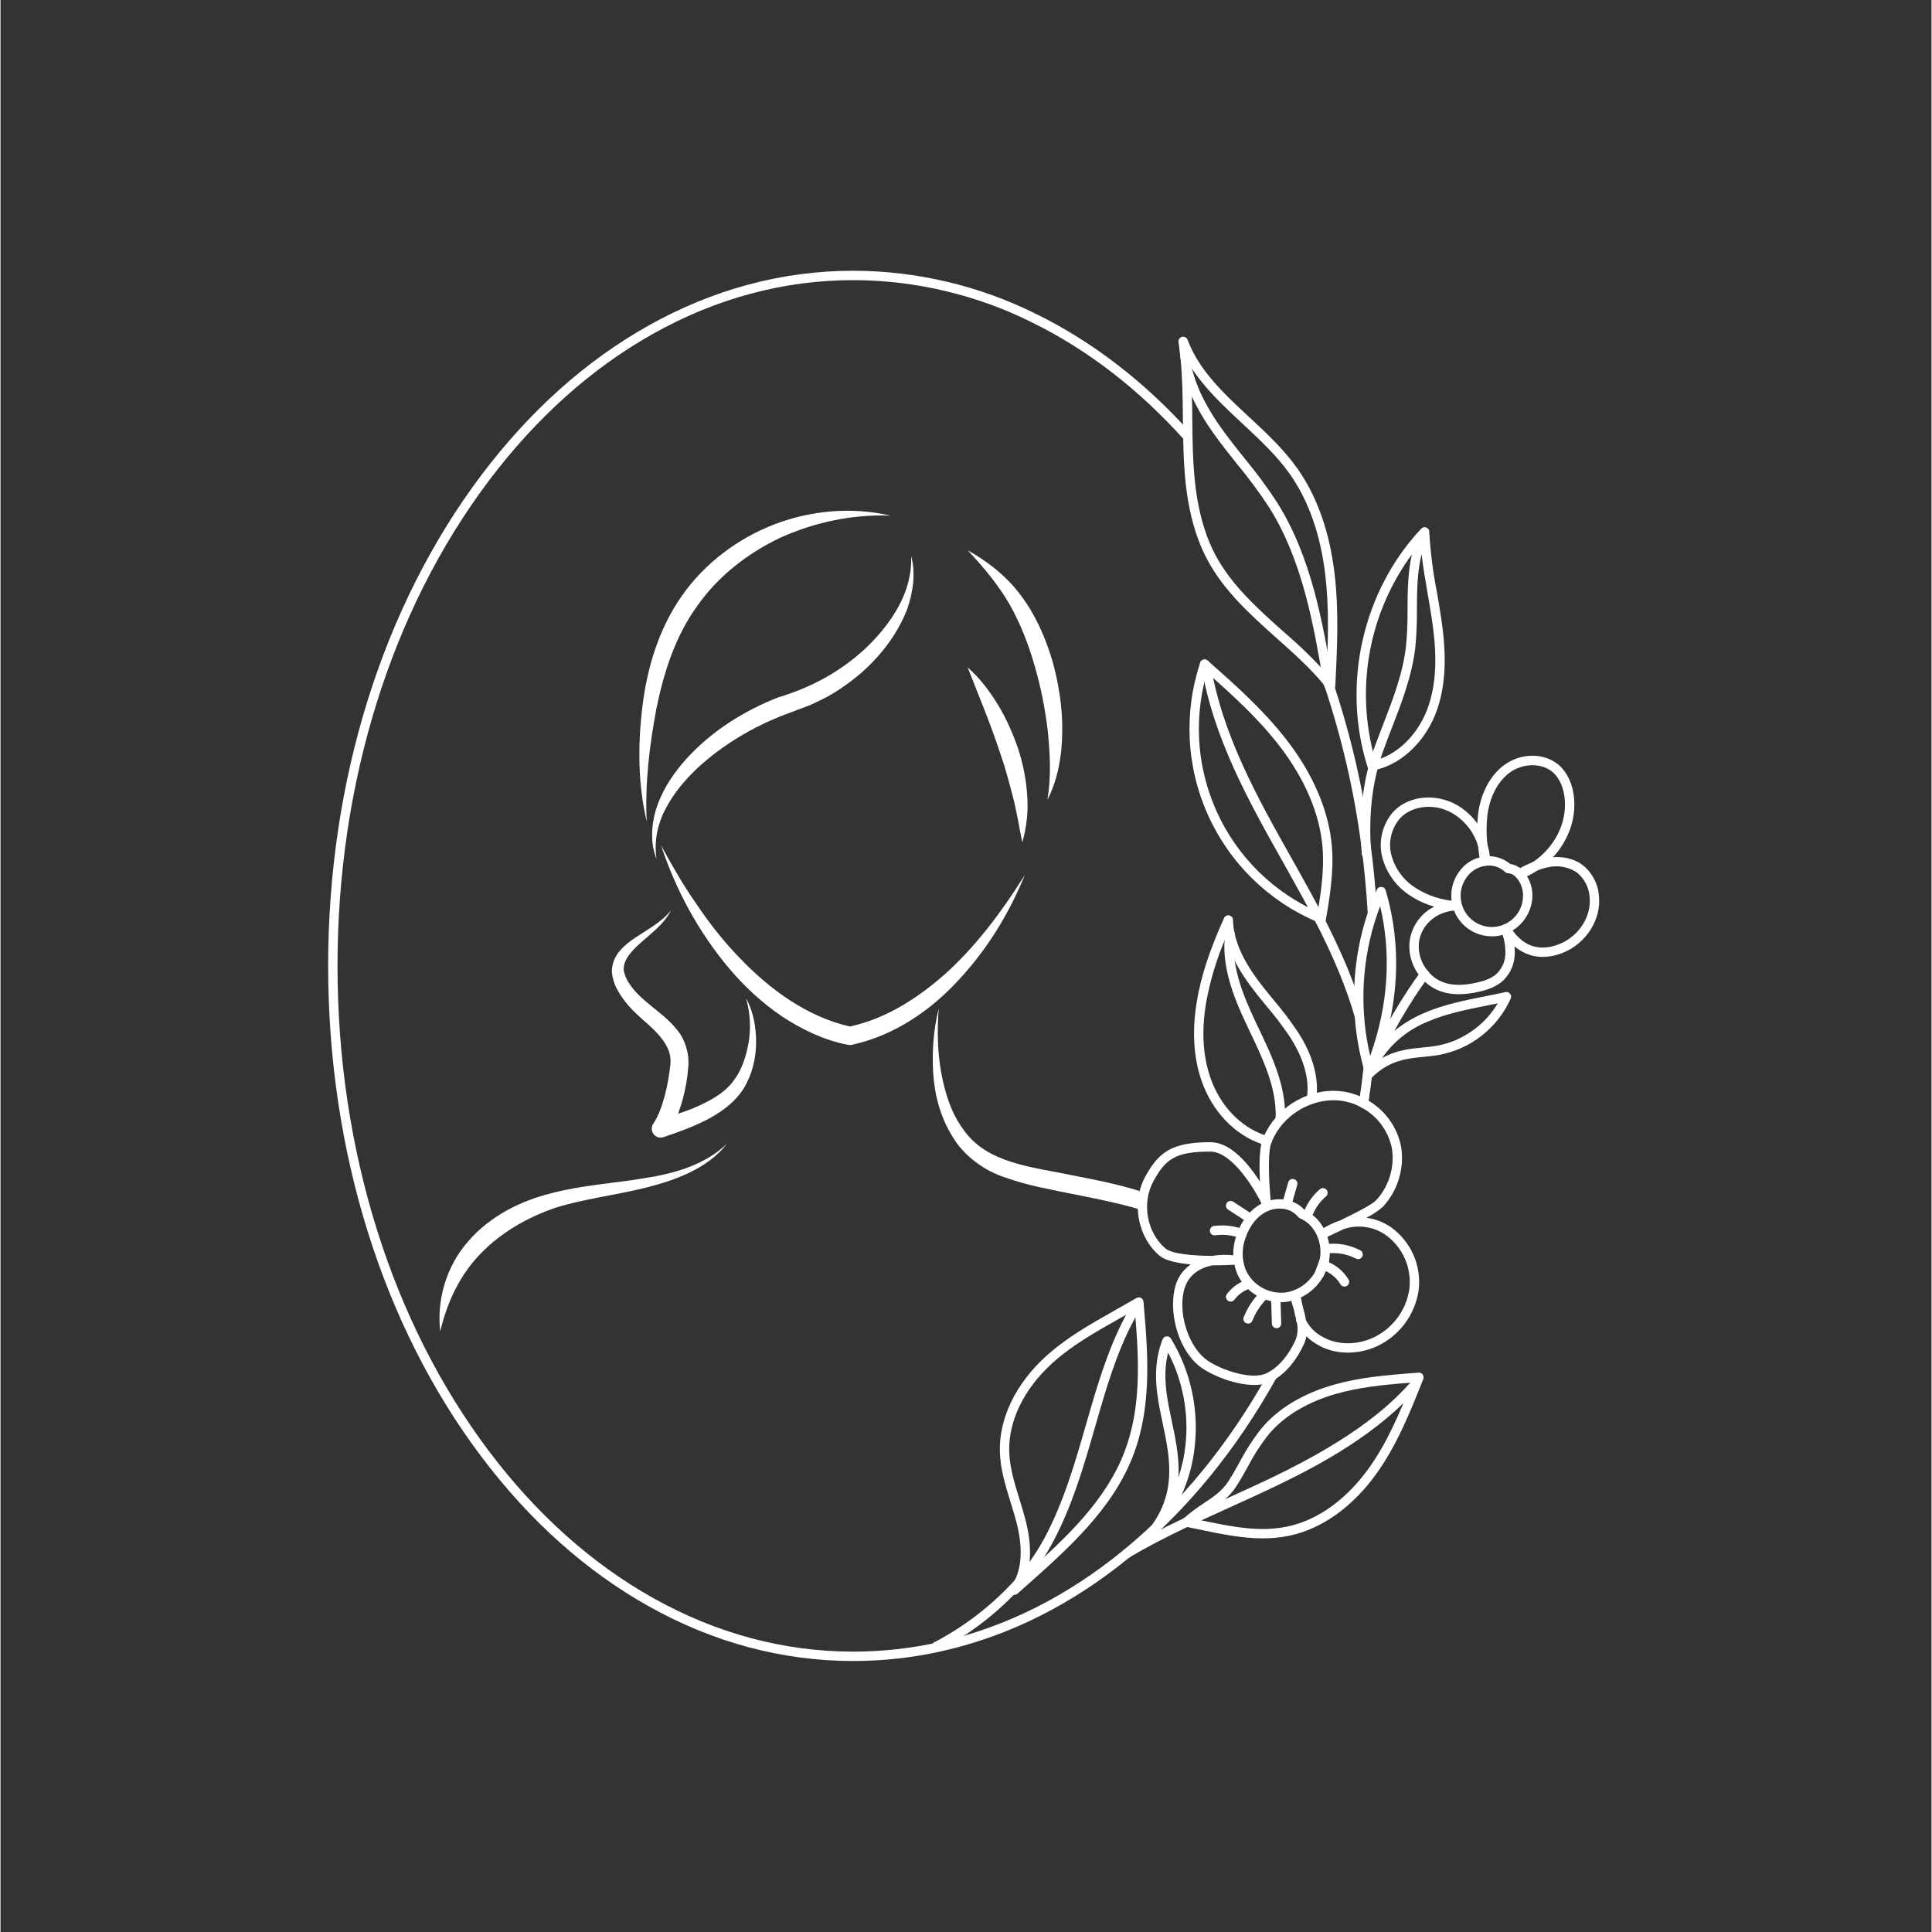 <svg xmlns="http://www.w3.org/2000/svg" xmlns:xlink="http://www.w3.org/1999/xlink" width="300" zoomAndPan="magnify" viewBox="0 0 224.88 225" height="300" preserveAspectRatio="xMidYMid meet" version="1.0"><rect x="0" y="0" width="224.88" height="225" fill="#333333" stroke="none"/><defs><clipPath id="cf0e665104"><path d="M 38.059 31.539 L 149 31.539 L 149 193.453 L 38.059 193.453 Z M 38.059 31.539 " clip-rule="nonzero"/></clipPath><clipPath id="4a68b7efbc"><path d="M 174 99 L 186.477 99 L 186.477 112 L 174 112 Z M 174 99 " clip-rule="nonzero"/></clipPath><clipPath id="9eef420271"><path d="M 51 133 L 85 133 L 85 155.047 L 51 155.047 Z M 51 133 " clip-rule="nonzero"/></clipPath><clipPath id="4e7969d712"><path d="M 108.461 117 L 132.812 117 L 132.812 155.047 L 108.461 155.047 Z M 108.461 117 " clip-rule="nonzero"/></clipPath><clipPath id="4503a79b63"><path d="M 74 59.102 L 104 59.102 L 104 96 L 74 96 Z M 74 59.102 " clip-rule="nonzero"/></clipPath></defs><path fill="#ffffff" d="M 153.59 148.914 C 153.496 148.914 153.41 148.891 153.328 148.848 C 153.25 148.805 153.184 148.742 153.133 148.668 C 153.082 148.59 153.051 148.504 153.043 148.414 C 153.035 148.32 153.051 148.234 153.086 148.148 C 153.266 147.676 153.457 147.16 153.664 146.578 C 153.742 146.324 153.914 146.199 154.18 146.199 C 154.332 146.199 154.461 146.25 154.566 146.359 C 154.672 146.465 154.727 146.594 154.727 146.746 C 154.727 146.809 154.715 146.871 154.695 146.934 C 154.48 147.535 154.285 148.066 154.102 148.559 C 154.07 148.633 154.031 148.695 153.973 148.754 C 153.867 148.859 153.738 148.914 153.59 148.914 Z M 153.59 148.914 " fill-opacity="1" fill-rule="nonzero"/><path fill="#ffffff" d="M 159.773 106.945 C 159.629 106.945 159.504 106.898 159.398 106.797 C 159.293 106.699 159.238 106.574 159.23 106.43 C 159.078 103.762 158.824 101.086 158.477 98.484 C 157.637 92.09 156.188 85.84 154.129 79.734 C 154.07 79.609 154.062 79.484 154.098 79.352 C 154.133 79.223 154.207 79.121 154.32 79.043 C 154.434 78.969 154.555 78.938 154.691 78.957 C 154.824 78.973 154.938 79.031 155.027 79.129 C 155.07 79.176 155.102 79.227 155.125 79.281 C 155.133 79.301 155.141 79.316 155.148 79.336 C 157.234 85.523 158.707 91.859 159.559 98.34 C 159.91 100.969 160.168 103.672 160.316 106.371 C 160.328 106.52 160.281 106.652 160.18 106.766 C 160.078 106.879 159.953 106.938 159.805 106.945 C 159.793 106.945 159.785 106.945 159.773 106.945 Z M 159.773 106.945 " fill-opacity="1" fill-rule="nonzero"/><g clip-path="url(#cf0e665104)"><path fill="#ffffff" d="M 99.324 193.441 C 91.047 193.441 83.016 191.289 75.461 187.051 C 68.176 182.965 61.637 177.117 56.023 169.672 C 44.5 154.391 38.156 134.082 38.156 112.484 C 38.156 90.891 44.5 70.582 56.023 55.301 C 61.637 47.855 68.176 42.008 75.461 37.918 C 83.016 33.684 91.047 31.531 99.324 31.531 C 103.023 31.539 106.676 31.973 110.277 32.824 C 113.883 33.68 117.34 34.934 120.652 36.586 C 127.223 39.82 133.293 44.504 138.684 50.508 C 138.781 50.621 138.824 50.75 138.812 50.898 C 138.805 51.047 138.746 51.172 138.637 51.27 C 138.523 51.371 138.395 51.418 138.246 51.41 C 138.098 51.406 137.973 51.348 137.871 51.238 C 132.574 45.34 126.617 40.742 120.172 37.57 C 116.934 35.949 113.555 34.727 110.031 33.891 C 106.512 33.055 102.941 32.633 99.324 32.625 C 91.234 32.625 83.383 34.73 75.992 38.875 C 68.84 42.887 62.414 48.637 56.891 55.961 C 45.516 71.051 39.246 91.125 39.246 112.488 C 39.246 133.848 45.516 153.922 56.891 169.012 C 62.414 176.336 68.84 182.086 75.992 186.098 C 83.383 190.242 91.234 192.348 99.324 192.348 C 102.754 192.344 106.141 191.965 109.488 191.207 L 109.516 191.199 C 117.113 189.473 124.293 185.863 130.855 180.469 C 137.414 175.078 143.066 168.168 147.652 159.926 C 147.707 159.812 147.793 159.73 147.91 159.68 C 148.023 159.625 148.141 159.617 148.266 159.645 C 148.387 159.676 148.484 159.738 148.562 159.84 C 148.641 159.938 148.68 160.051 148.68 160.176 C 148.68 160.27 148.656 160.359 148.609 160.445 C 143.957 168.812 138.215 175.836 131.547 181.316 C 124.859 186.812 117.535 190.492 109.777 192.262 C 109.77 192.262 109.762 192.266 109.75 192.27 C 106.316 193.047 102.844 193.438 99.324 193.441 Z M 99.324 193.441 " fill-opacity="1" fill-rule="nonzero"/></g><path fill="#ffffff" d="M 158.742 129.039 C 158.715 129.039 158.688 129.035 158.66 129.031 C 158.512 129.008 158.395 128.938 158.305 128.812 C 158.215 128.691 158.18 128.559 158.203 128.406 C 158.41 127.066 158.594 125.68 158.75 124.277 C 158.766 124.125 158.832 124.004 158.949 123.91 C 159.066 123.816 159.203 123.777 159.352 123.793 C 159.5 123.809 159.621 123.879 159.719 123.996 C 159.812 124.113 159.852 124.246 159.832 124.398 C 159.676 125.812 159.488 127.219 159.281 128.574 C 159.262 128.707 159.199 128.816 159.098 128.906 C 158.996 128.992 158.879 129.039 158.742 129.039 Z M 158.742 129.039 " fill-opacity="1" fill-rule="nonzero"/><path fill="#ffffff" d="M 109.023 192.281 C 108.895 192.277 108.777 192.238 108.68 192.156 C 108.578 192.074 108.516 191.973 108.488 191.844 C 108.465 191.707 108.488 191.578 108.555 191.453 C 108.621 191.332 108.719 191.242 108.844 191.184 L 108.852 191.203 C 112.328 189.367 115.395 187 118.051 184.102 C 118.059 184.094 118.066 184.082 118.074 184.074 C 119.426 182.586 120.582 180.957 121.543 179.188 C 123.809 174.973 125.137 170.352 126.422 165.883 C 127.668 161.555 128.957 157.074 131.09 153.113 C 131.129 153.035 131.445 152.418 131.445 152.418 C 131.465 152.379 131.488 152.34 131.516 152.309 C 131.527 152.285 131.539 152.266 131.551 152.242 C 131.602 152.125 131.668 152.02 131.754 151.922 C 131.852 151.809 131.977 151.75 132.129 151.742 C 132.277 151.73 132.41 151.777 132.523 151.879 C 132.637 151.98 132.695 152.105 132.703 152.254 C 132.711 152.406 132.668 152.539 132.566 152.648 C 132.555 152.672 132.543 152.691 132.535 152.711 C 132.496 152.801 132.445 152.883 132.391 152.961 C 132.312 153.113 132.082 153.566 132.047 153.633 C 129.973 157.488 128.758 161.715 127.469 166.188 C 126.168 170.711 124.82 175.387 122.5 179.707 C 121.504 181.543 120.309 183.234 118.906 184.781 C 118.898 184.789 118.891 184.801 118.883 184.809 C 116.113 187.84 112.91 190.309 109.277 192.215 C 109.195 192.258 109.113 192.281 109.023 192.281 Z M 109.023 192.281 " fill-opacity="1" fill-rule="nonzero"/><path fill="#ffffff" d="M 118.078 185.727 C 117.855 185.727 117.695 185.629 117.594 185.426 C 117.492 185.227 117.508 185.039 117.641 184.855 C 117.844 184.578 118.02 184.281 118.168 183.965 C 118.172 183.957 118.176 183.949 118.18 183.938 C 118.973 182.234 119.016 179.992 118.312 177.27 C 118.109 176.488 117.863 175.691 117.625 174.922 C 117.039 173.031 116.434 171.074 116.383 169.035 C 116.285 165.176 118.238 161.141 121.738 157.961 C 124.129 155.793 126.895 154.23 129.824 152.574 C 130.633 152.121 131.465 151.648 132.289 151.164 C 132.367 151.117 132.453 151.094 132.547 151.09 C 132.641 151.086 132.73 151.105 132.812 151.148 C 132.895 151.191 132.965 151.254 133.016 151.332 C 133.066 151.406 133.098 151.492 133.105 151.586 L 133.125 151.77 C 133.133 151.895 133.145 152.02 133.156 152.145 L 133.156 152.152 C 133.691 158.152 134 163.992 131.934 169.438 C 129.531 175.762 124.281 180.414 119.203 184.914 L 118.441 185.59 C 118.34 185.684 118.219 185.727 118.078 185.727 Z M 132.094 152.539 C 131.512 152.875 130.926 153.203 130.359 153.527 C 127.484 155.148 124.77 156.684 122.469 158.773 C 119.207 161.734 117.383 165.465 117.473 169.004 C 117.52 170.891 118.078 172.691 118.664 174.594 C 118.91 175.375 119.16 176.184 119.367 176.992 C 119.973 179.328 120.059 181.363 119.633 183.07 C 124.234 178.969 128.785 174.652 130.91 169.047 C 132.867 163.906 132.602 158.305 132.094 152.539 Z M 132.094 152.539 " fill-opacity="1" fill-rule="nonzero"/><path fill="#ffffff" d="M 131.199 181.441 C 130.922 181.441 130.746 181.305 130.676 181.035 C 130.602 180.77 130.684 180.562 130.922 180.422 C 132.91 179.246 135.125 178.086 137.898 176.766 L 138.062 176.688 C 138.121 176.66 138.18 176.633 138.238 176.605 C 138.801 176.34 139.367 176.078 139.934 175.816 C 140.883 175.379 141.832 174.945 142.785 174.516 C 144.578 173.703 146.43 172.863 148.223 172 C 157.98 167.301 162.043 163.48 164.492 160.672 C 164.59 160.555 164.715 160.488 164.867 160.477 C 165.02 160.465 165.152 160.508 165.27 160.609 C 165.383 160.711 165.445 160.84 165.453 160.992 C 165.465 161.145 165.414 161.277 165.312 161.391 C 160.523 166.887 153.918 170.473 148.699 172.984 C 146.891 173.855 145.035 174.699 143.238 175.512 C 142.289 175.945 141.34 176.375 140.391 176.812 C 139.824 177.07 139.262 177.332 138.703 177.594 L 138.535 177.676 C 138.477 177.703 138.422 177.73 138.363 177.758 C 135.625 179.059 133.438 180.207 131.48 181.363 C 131.395 181.414 131.301 181.441 131.199 181.441 Z M 131.199 181.441 " fill-opacity="1" fill-rule="nonzero"/><path fill="#ffffff" d="M 147.008 179.156 C 144.504 179.156 141.977 178.625 139.344 178.07 C 138.906 177.98 138.469 177.891 138.023 177.797 C 137.805 177.754 137.664 177.621 137.605 177.406 C 137.547 177.191 137.598 177.008 137.762 176.855 C 138.531 176.18 139.348 175.566 140.207 175.016 C 141.316 174.277 142.273 173.637 143 172.504 C 143.465 171.785 143.895 171.02 144.309 170.277 C 145.043 168.871 145.902 167.543 146.891 166.301 C 148.812 164.023 151.699 162.285 155.234 161.277 C 158.242 160.418 161.242 160.145 165.148 159.859 C 165.242 159.852 165.332 159.867 165.418 159.906 C 165.504 159.945 165.574 160.004 165.629 160.078 C 165.684 160.156 165.719 160.238 165.73 160.332 C 165.742 160.426 165.73 160.516 165.695 160.605 C 164.195 164.379 162.645 168.277 160.211 171.664 C 157.461 175.488 153.891 178.035 150.16 178.836 C 149.121 179.055 148.07 179.16 147.008 179.156 Z M 139.348 176.957 L 139.566 177 C 143.348 177.793 146.609 178.48 149.934 177.766 C 153.402 177.023 156.738 174.629 159.328 171.023 C 161.512 167.988 162.98 164.469 164.359 161.016 C 160.938 161.277 158.219 161.562 155.535 162.328 C 152.207 163.277 149.508 164.895 147.723 167.008 C 146.781 168.195 145.961 169.465 145.262 170.812 C 144.84 171.57 144.402 172.352 143.922 173.098 C 143.07 174.418 141.977 175.152 140.816 175.926 C 140.336 176.246 139.848 176.574 139.348 176.957 Z M 139.348 176.957 " fill-opacity="1" fill-rule="nonzero"/><path fill="#ffffff" d="M 134.496 178.531 C 134.266 178.531 134.102 178.43 134.004 178.223 C 133.902 178.016 133.926 177.824 134.066 177.645 L 134.07 177.641 C 135.406 175.805 136.086 173.75 136.109 171.473 C 136.148 169.559 135.738 167.613 135.34 165.73 C 135.223 165.188 135.105 164.625 135 164.07 C 134.535 161.664 134.215 158.816 135.336 155.977 C 135.422 155.766 135.574 155.652 135.797 155.633 C 136.023 155.613 136.191 155.699 136.309 155.895 C 137.441 157.762 138.242 159.758 138.719 161.891 C 139.195 164.023 139.32 166.172 139.09 168.344 C 138.906 170.176 138.461 171.941 137.75 173.637 C 137.043 175.336 136.102 176.895 134.934 178.312 C 134.902 178.348 134.871 178.383 134.832 178.414 C 134.734 178.492 134.621 178.531 134.496 178.531 Z M 135.98 157.527 C 135.422 159.707 135.684 161.848 136.07 163.863 C 136.176 164.41 136.293 164.969 136.406 165.504 C 136.816 167.449 137.242 169.457 137.199 171.496 C 137.195 171.688 137.188 171.875 137.176 172.066 C 137.594 170.816 137.871 169.539 138.008 168.23 C 138.203 166.387 138.125 164.551 137.781 162.73 C 137.434 160.906 136.836 159.172 135.98 157.527 Z M 135.98 157.527 " fill-opacity="1" fill-rule="nonzero"/><path fill="#ffffff" d="M 149.121 151.652 C 148.582 151.652 148.051 151.574 147.531 151.418 C 147.016 151.266 146.531 151.039 146.078 150.746 C 145.625 150.449 145.223 150.098 144.871 149.684 C 144.52 149.273 144.234 148.82 144.012 148.324 C 143.426 146.797 143.418 145.266 143.988 143.734 C 144.586 141.992 145.746 140.641 147.176 140.023 C 148.82 139.309 150.82 139.703 151.895 140.941 C 153.922 141.855 155.137 144.328 154.734 146.758 C 154.625 147.355 154.434 147.926 154.152 148.465 C 153.875 149.004 153.52 149.488 153.094 149.922 C 152.664 150.352 152.184 150.711 151.648 150.992 C 151.109 151.277 150.543 151.477 149.949 151.586 C 149.676 151.629 149.398 151.652 149.121 151.652 Z M 148.918 140.754 C 148.465 140.754 148.027 140.844 147.609 141.027 C 146.461 141.523 145.52 142.641 145.02 144.09 C 144.539 145.359 144.539 146.633 145.02 147.902 C 145.223 148.348 145.492 148.75 145.824 149.105 C 146.16 149.465 146.539 149.758 146.969 149.992 C 147.398 150.227 147.852 150.391 148.332 150.477 C 148.812 150.562 149.293 150.574 149.777 150.504 C 150.262 150.414 150.723 150.254 151.156 150.023 C 151.594 149.793 151.984 149.5 152.328 149.148 C 152.676 148.797 152.965 148.402 153.191 147.965 C 153.418 147.527 153.574 147.062 153.66 146.578 C 153.992 144.59 153 142.574 151.352 141.895 C 151.266 141.859 151.191 141.805 151.133 141.73 C 150.551 141.055 149.812 140.73 148.922 140.754 Z M 148.918 140.754 " fill-opacity="1" fill-rule="nonzero"/><path fill="#ffffff" d="M 145.992 161.289 C 143.883 161.289 141.316 160.297 139.918 159.324 C 137.223 157.449 136.09 153.098 136.719 150.215 C 136.957 148.977 137.586 147.988 138.609 147.25 C 137.102 147.113 135.672 146.824 134.98 146.242 C 132.402 144.059 131.676 140.004 133.328 137.008 C 134.852 134.25 136.305 133.02 140.898 133.02 C 142.508 133.02 144.184 134.18 145.879 136.465 C 146.168 136.859 146.434 137.25 146.672 137.621 C 146.586 135.879 146.578 133.691 147 132.648 C 147.211 132.121 147.473 131.617 147.781 131.137 C 149.625 128.273 153.055 126.656 156.32 127.113 C 157.27 127.25 158.164 127.547 159.004 128.012 C 160.074 128.578 160.973 129.352 161.695 130.328 C 162.414 131.305 162.891 132.391 163.121 133.586 C 163.312 134.848 163.219 136.09 162.848 137.309 C 162.473 138.531 161.852 139.609 160.988 140.547 C 160.402 141.059 159.758 141.48 159.059 141.82 C 160.098 141.953 161.051 142.32 161.914 142.91 C 162.496 143.324 163.008 143.805 163.457 144.359 C 163.906 144.91 164.273 145.512 164.559 146.168 C 164.844 146.82 165.035 147.5 165.137 148.203 C 165.234 148.91 165.242 149.617 165.148 150.32 C 165.039 151.02 164.848 151.695 164.574 152.348 C 164.297 153 163.949 153.605 163.523 154.172 C 163.098 154.734 162.609 155.238 162.062 155.684 C 161.512 156.129 160.918 156.496 160.277 156.793 C 158.051 157.812 155.457 157.77 153.508 156.676 C 152.984 156.391 152.504 156.039 152.074 155.625 C 152.023 155.945 151.93 156.254 151.793 156.547 C 150.953 158.371 149.766 159.816 148.457 160.617 C 148.441 160.629 148.43 160.637 148.414 160.645 C 148.223 160.762 148.023 160.863 147.82 160.953 C 147.234 161.195 146.625 161.309 145.992 161.289 Z M 141.148 147.359 C 139.777 147.625 138.23 148.398 137.785 150.449 C 137.172 153.25 138.461 156.98 140.543 158.426 C 142.176 159.562 145.652 160.727 147.379 159.957 C 147.531 159.891 147.676 159.812 147.816 159.73 C 147.828 159.723 147.84 159.715 147.855 159.707 C 148.996 159.02 150.043 157.734 150.805 156.09 C 151.062 155.441 151.121 154.777 150.988 154.09 C 150.969 154.047 150.949 154 150.93 153.957 C 150.883 153.824 150.855 153.688 150.852 153.547 C 150.848 153.512 150.848 153.473 150.844 153.445 C 150.801 153.328 150.77 153.211 150.746 153.09 C 150.707 152.926 150.664 152.715 150.617 152.492 C 150.594 152.422 150.574 152.352 150.555 152.281 C 150.395 151.852 150.305 151.406 150.281 150.945 C 150.289 150.809 150.34 150.688 150.438 150.586 C 150.531 150.488 150.648 150.434 150.789 150.418 C 151.281 150.387 151.367 150.801 151.465 151.246 C 151.52 151.484 151.586 151.801 151.652 152.113 C 151.66 152.148 151.668 152.188 151.676 152.227 C 151.824 152.73 151.945 153.242 152.039 153.762 C 152.496 154.625 153.16 155.281 154.035 155.723 C 155.688 156.648 157.902 156.676 159.82 155.801 C 160.953 155.277 161.895 154.52 162.648 153.523 C 163.398 152.527 163.871 151.41 164.066 150.176 C 164.145 149.57 164.141 148.965 164.055 148.359 C 163.973 147.754 163.809 147.172 163.562 146.609 C 163.32 146.051 163.008 145.535 162.621 145.059 C 162.238 144.586 161.797 144.168 161.301 143.816 C 160.582 143.316 159.793 143.012 158.926 142.895 C 158.062 142.777 157.219 142.867 156.395 143.156 C 155.969 143.359 155.539 143.562 155.117 143.762 C 154.82 143.902 154.582 144.016 154.418 144.094 C 154.289 144.156 154.152 144.168 154.012 144.121 C 153.875 144.078 153.77 143.992 153.699 143.863 C 153.629 143.738 153.613 143.602 153.652 143.461 C 153.688 143.32 153.77 143.211 153.895 143.137 C 154.547 142.723 155.238 142.395 155.973 142.148 C 157.578 141.375 159.73 140.297 160.18 139.805 C 160.934 138.996 161.473 138.059 161.801 137 C 162.125 135.945 162.207 134.867 162.047 133.773 C 161.844 132.742 161.43 131.809 160.805 130.965 C 160.18 130.125 159.406 129.461 158.48 128.969 C 157.754 128.57 156.984 128.312 156.164 128.195 C 153.359 127.805 150.289 129.258 148.695 131.73 C 148.426 132.152 148.195 132.594 148.008 133.059 C 147.492 134.344 147.785 138.48 147.941 139.965 C 147.953 140.094 147.922 140.219 147.848 140.328 C 147.773 140.438 147.672 140.512 147.547 140.547 C 147.418 140.582 147.293 140.574 147.172 140.52 C 147.051 140.465 146.961 140.375 146.906 140.254 C 146.094 138.547 143.434 134.113 140.895 134.113 C 136.852 134.113 135.699 134.965 134.281 137.535 C 132.875 140.094 133.488 143.551 135.684 145.406 C 136.426 146.031 138.867 146.246 141.109 146.262 C 141.957 146.117 142.805 146.098 143.656 146.203 C 143.793 146.227 143.906 146.289 143.996 146.398 C 144.086 146.508 144.125 146.629 144.121 146.77 C 144.113 146.91 144.062 147.027 143.965 147.129 C 143.867 147.227 143.75 147.281 143.609 147.293 C 143.355 147.309 142.375 147.363 141.148 147.359 Z M 150.844 153.449 C 150.848 153.457 150.848 153.461 150.852 153.469 Z M 164.609 150.25 Z M 164.609 150.25 " fill-opacity="1" fill-rule="nonzero"/><path fill="#ffffff" d="M 147.516 133.402 C 147.469 133.402 147.418 133.395 147.371 133.383 C 144.223 132.516 141.516 129.957 140.129 126.543 C 138.969 123.68 138.699 120.328 139.332 116.574 C 139.82 113.672 140.793 110.691 142.492 106.918 C 142.543 106.801 142.625 106.715 142.738 106.656 C 142.852 106.598 142.973 106.582 143.094 106.609 C 143.219 106.633 143.324 106.695 143.406 106.793 C 143.488 106.891 143.531 107.004 143.531 107.129 C 143.586 109.254 144.5 111.504 146.332 114.008 C 146.953 114.859 147.637 115.695 148.301 116.5 C 149.324 117.703 150.273 118.957 151.148 120.27 C 152.359 122.164 153.699 125.059 153.207 128.094 C 153.184 128.242 153.109 128.359 152.988 128.449 C 152.867 128.539 152.73 128.57 152.582 128.547 C 152.434 128.52 152.312 128.449 152.227 128.324 C 152.137 128.203 152.105 128.066 152.129 127.918 C 152.566 125.227 151.336 122.594 150.23 120.859 C 149.375 119.586 148.453 118.363 147.457 117.195 C 146.785 116.375 146.09 115.527 145.453 114.652 C 144.035 112.715 143.129 110.902 142.711 109.16 C 141.648 111.602 140.883 114.137 140.406 116.758 C 139.809 120.305 140.055 123.461 141.141 126.133 C 142.398 129.234 144.836 131.551 147.66 132.328 C 147.793 132.363 147.898 132.441 147.973 132.555 C 148.047 132.668 148.074 132.793 148.059 132.93 C 148.039 133.062 147.977 133.176 147.875 133.266 C 147.773 133.355 147.652 133.402 147.516 133.402 Z M 147.516 133.402 " fill-opacity="1" fill-rule="nonzero"/><path fill="#ffffff" d="M 159.371 125.57 C 159.281 125.57 159.195 125.551 159.113 125.508 C 159.035 125.465 158.969 125.406 158.918 125.328 C 158.867 125.254 158.836 125.168 158.828 125.078 C 158.82 124.988 158.832 124.898 158.867 124.816 C 159.09 124.281 159.293 123.809 159.488 123.367 C 159.492 123.355 159.496 123.348 159.5 123.34 C 161.105 119.746 163.062 116.363 165.375 113.184 C 165.453 113.047 165.57 112.965 165.723 112.934 C 165.875 112.898 166.016 112.926 166.145 113.016 C 166.273 113.102 166.352 113.223 166.379 113.375 C 166.402 113.531 166.371 113.672 166.277 113.797 C 164.008 116.914 162.086 120.234 160.508 123.758 C 160.504 123.766 160.5 123.773 160.496 123.785 C 160.301 124.227 160.098 124.699 159.875 125.234 C 159.781 125.461 159.613 125.574 159.371 125.57 Z M 159.371 125.57 " fill-opacity="1" fill-rule="nonzero"/><path fill="#ffffff" d="M 159.406 125.297 L 159.375 125.297 C 159.117 125.285 158.953 125.152 158.883 124.906 C 158.738 124.402 158.602 123.887 158.48 123.375 C 158.48 123.367 158.477 123.359 158.477 123.352 C 157.848 120.703 157.57 118.02 157.645 115.301 C 157.719 112.582 158.141 109.914 158.91 107.309 C 159.289 106.043 159.746 104.812 160.293 103.613 C 160.395 103.383 160.574 103.277 160.824 103.293 C 161.078 103.312 161.238 103.441 161.312 103.684 C 163.328 110.504 162.844 117.863 159.91 124.961 C 159.816 125.188 159.648 125.297 159.406 125.297 Z M 160.672 105.527 C 160.406 106.215 160.168 106.918 159.957 107.621 C 159.219 110.117 158.812 112.664 158.734 115.266 C 158.66 117.867 158.918 120.438 159.508 122.973 C 161.605 117.133 162.004 111.16 160.672 105.527 Z M 160.672 105.527 " fill-opacity="1" fill-rule="nonzero"/><path fill="#ffffff" d="M 159.406 125.57 C 159.316 125.57 159.234 125.551 159.156 125.512 C 159.078 125.473 159.016 125.418 158.961 125.344 C 158.91 125.273 158.879 125.195 158.867 125.109 C 158.852 125.02 158.859 124.938 158.887 124.852 C 159.844 121.973 162.344 119.473 165.742 117.992 C 168.023 117 170.422 116.523 172.957 116.016 C 173.711 115.867 174.488 115.711 175.258 115.543 C 175.477 115.496 175.656 115.559 175.797 115.73 C 175.941 115.906 175.965 116.094 175.875 116.301 C 175.496 117.145 175.02 117.93 174.449 118.66 C 173.879 119.387 173.23 120.035 172.504 120.609 C 171.777 121.18 170.992 121.656 170.152 122.035 C 169.309 122.414 168.434 122.688 167.527 122.855 C 166.941 122.961 166.34 123.02 165.762 123.078 C 163.82 123.266 161.812 123.461 159.781 125.418 C 159.68 125.52 159.551 125.57 159.406 125.57 Z M 174.367 116.848 C 173.965 116.934 173.562 117.012 173.172 117.09 C 170.695 117.582 168.355 118.047 166.18 118.992 C 164.004 119.887 162.238 121.297 160.891 123.227 C 162.555 122.289 164.176 122.133 165.656 121.988 C 166.238 121.93 166.789 121.875 167.336 121.781 C 168.805 121.496 170.148 120.926 171.375 120.066 C 172.602 119.207 173.598 118.137 174.367 116.848 Z M 174.367 116.848 " fill-opacity="1" fill-rule="nonzero"/><path fill="#ffffff" d="M 173.75 109.043 C 173.312 109.051 172.883 108.996 172.461 108.887 C 172.039 108.773 171.641 108.605 171.266 108.383 C 170.891 108.16 170.551 107.891 170.25 107.574 C 169.949 107.254 169.695 106.902 169.492 106.516 C 169.289 106.129 169.145 105.719 169.055 105.293 C 168.965 104.863 168.934 104.43 168.965 103.996 C 168.992 103.559 169.082 103.133 169.23 102.723 C 169.379 102.309 169.578 101.926 169.832 101.57 C 170.535 100.566 171.492 99.961 172.699 99.754 C 173.258 99.668 173.809 99.699 174.355 99.852 C 174.902 100 175.391 100.258 175.828 100.621 C 176.461 100.727 176.984 101.023 177.391 101.52 C 178.156 102.445 178.488 103.508 178.387 104.703 C 178.336 105.188 178.219 105.652 178.031 106.102 C 177.844 106.547 177.594 106.957 177.285 107.332 C 176.973 107.703 176.617 108.023 176.211 108.289 C 175.805 108.555 175.371 108.754 174.906 108.891 C 174.527 108.992 174.141 109.043 173.75 109.043 Z M 173.309 100.801 C 173.16 100.801 173.016 100.812 172.867 100.836 C 171.965 101 171.25 101.453 170.723 102.203 C 170.559 102.434 170.426 102.676 170.316 102.938 C 170.211 103.195 170.137 103.465 170.09 103.738 C 170.047 104.016 170.035 104.297 170.055 104.574 C 170.074 104.855 170.125 105.129 170.207 105.395 C 170.289 105.664 170.402 105.918 170.543 106.16 C 170.684 106.402 170.852 106.625 171.047 106.828 C 171.238 107.031 171.453 107.211 171.684 107.363 C 171.918 107.52 172.168 107.645 172.43 107.738 C 172.691 107.836 172.965 107.902 173.242 107.934 C 173.52 107.969 173.797 107.969 174.074 107.938 C 174.352 107.91 174.625 107.848 174.887 107.754 C 175.152 107.66 175.402 107.539 175.637 107.387 C 175.871 107.234 176.09 107.059 176.281 106.859 C 176.477 106.656 176.648 106.438 176.793 106.195 C 176.938 105.953 177.051 105.699 177.137 105.434 C 177.223 105.168 177.277 104.895 177.297 104.613 C 177.379 103.727 177.137 102.934 176.574 102.242 C 176.316 101.918 175.98 101.738 175.57 101.695 C 175.434 101.688 175.316 101.637 175.215 101.543 C 174.68 101.043 174.043 100.793 173.309 100.801 Z M 173.309 100.801 " fill-opacity="1" fill-rule="nonzero"/><path fill="#ffffff" d="M 176.938 102.379 C 176.809 102.379 176.691 102.34 176.59 102.254 C 176.488 102.172 176.426 102.066 176.402 101.938 C 176.379 101.809 176.395 101.688 176.457 101.57 C 176.52 101.457 176.613 101.375 176.734 101.324 C 177.336 101.082 177.91 100.781 178.445 100.414 C 180.965 98.707 182.395 95.926 182.176 93.152 C 182.07 91.805 181.594 90.68 180.832 89.98 C 179.574 88.836 177.359 88.828 175.785 89.961 C 174.395 90.969 173.441 92.773 173.164 94.918 C 173.035 96.062 173.031 97.211 173.16 98.355 C 173.211 98.906 173.285 99.496 173.387 100.207 C 173.406 100.355 173.371 100.492 173.281 100.609 C 173.191 100.73 173.07 100.801 172.922 100.824 C 172.773 100.844 172.641 100.809 172.52 100.719 C 172.398 100.629 172.328 100.512 172.305 100.363 C 172.203 99.633 172.129 99.027 172.07 98.457 C 171.938 97.23 171.941 96.004 172.082 94.777 C 172.398 92.336 173.512 90.258 175.148 89.074 C 177.156 87.621 179.914 87.664 181.566 89.172 C 182.531 90.055 183.137 91.438 183.266 93.062 C 183.516 96.23 181.902 99.395 179.059 101.32 C 178.453 101.727 177.816 102.066 177.141 102.34 C 177.074 102.367 177.008 102.379 176.938 102.379 Z M 176.938 102.379 " fill-opacity="1" fill-rule="nonzero"/><path fill="#ffffff" d="M 169.832 115.785 C 169.129 115.793 168.441 115.688 167.773 115.465 C 166.836 115.141 166.051 114.594 165.418 113.828 C 165.41 113.816 165.402 113.805 165.395 113.797 C 164.91 113.23 164.559 112.59 164.332 111.883 C 164.109 111.172 164.031 110.445 164.098 109.703 C 164.195 108.82 164.504 108.012 165.012 107.277 C 165.523 106.547 166.176 105.984 166.973 105.586 C 165.969 105.301 165.027 104.871 164.152 104.293 C 163.352 103.773 162.668 103.129 162.109 102.352 C 161.551 101.578 161.148 100.727 160.91 99.801 C 160.676 98.844 160.684 97.883 160.934 96.93 C 161.188 95.973 161.648 95.133 162.324 94.414 C 164.211 92.52 167.617 92.355 170.082 94.043 C 171.586 95.09 172.605 96.488 173.137 98.246 C 173.336 98.895 173.457 99.562 173.492 100.242 C 173.5 100.391 173.453 100.523 173.355 100.637 C 173.254 100.75 173.129 100.809 172.977 100.816 C 172.828 100.824 172.695 100.777 172.582 100.68 C 172.473 100.578 172.41 100.453 172.402 100.301 C 172.371 99.711 172.27 99.133 172.094 98.566 C 171.637 97.055 170.762 95.848 169.465 94.945 C 167.184 93.383 164.434 93.844 163.094 95.188 C 162.551 95.773 162.18 96.453 161.98 97.227 C 161.781 98 161.777 98.777 161.973 99.555 C 162.18 100.344 162.523 101.07 163.008 101.73 C 163.488 102.391 164.07 102.941 164.758 103.383 C 166.188 104.297 167.75 104.816 169.441 104.945 C 169.582 104.961 169.699 105.023 169.793 105.129 C 169.891 105.234 169.934 105.359 169.93 105.504 C 169.93 105.645 169.879 105.77 169.777 105.871 C 169.68 105.973 169.559 106.027 169.418 106.035 C 167.18 106.164 165.398 107.754 165.184 109.82 C 165.129 110.418 165.195 111.004 165.383 111.578 C 165.566 112.152 165.859 112.664 166.25 113.121 C 166.262 113.129 166.27 113.141 166.277 113.148 C 166.773 113.746 167.391 114.176 168.125 114.43 C 169.141 114.781 170.383 114.781 171.922 114.434 C 172.688 114.262 173.656 113.98 174.305 113.344 C 174.945 112.664 175.266 111.852 175.258 110.914 C 175.254 110.035 175.09 109.191 174.758 108.375 C 174.707 108.234 174.711 108.094 174.773 107.957 C 174.84 107.82 174.941 107.727 175.082 107.672 C 175.223 107.621 175.359 107.625 175.496 107.688 C 175.633 107.75 175.73 107.852 175.781 107.992 C 176.16 108.941 176.352 109.922 176.352 110.941 C 176.348 112.176 175.922 113.238 175.066 114.129 C 174.219 114.957 173.07 115.297 172.16 115.5 C 171.395 115.684 170.617 115.777 169.832 115.785 Z M 169.832 115.785 " fill-opacity="1" fill-rule="nonzero"/><g clip-path="url(#4a68b7efbc)"><path fill="#ffffff" d="M 179.613 111.441 C 177.707 111.441 176.039 110.418 174.848 108.449 C 174.773 108.32 174.754 108.184 174.793 108.039 C 174.828 107.898 174.91 107.785 175.039 107.707 C 175.164 107.633 175.301 107.609 175.445 107.645 C 175.59 107.676 175.703 107.758 175.781 107.883 C 176.758 109.492 178.555 111.16 181.574 109.934 C 183.82 109.023 185.289 106.727 185.07 104.473 C 185.031 103.906 184.879 103.375 184.617 102.871 C 184.352 102.367 183.996 101.941 183.555 101.586 C 183.059 101.266 182.516 101.055 181.934 100.953 C 181.348 100.852 180.77 100.871 180.195 101.012 C 179.77 101.098 179.352 101.219 178.949 101.379 C 178.328 101.625 177.727 101.914 177.148 102.25 C 177.016 102.32 176.879 102.332 176.738 102.293 C 176.594 102.25 176.488 102.164 176.414 102.031 C 176.344 101.902 176.324 101.766 176.363 101.621 C 176.402 101.48 176.488 101.371 176.617 101.293 C 177.242 100.934 177.887 100.621 178.559 100.359 C 179.02 100.176 179.496 100.035 179.98 99.938 C 181.562 99.625 183.098 99.906 184.195 100.703 C 184.77 101.145 185.227 101.684 185.566 102.324 C 185.91 102.965 186.105 103.645 186.156 104.367 C 186.422 107.094 184.668 109.859 181.984 110.949 C 181.227 111.266 180.434 111.434 179.613 111.441 Z M 179.613 111.441 " fill-opacity="1" fill-rule="nonzero"/></g><path fill="#ffffff" d="M 153.758 107.5 C 153.688 107.5 153.617 107.484 153.551 107.457 C 153.457 107.418 153.363 107.379 153.266 107.336 C 152.57 107.039 151.891 106.707 151.227 106.348 C 150.562 105.988 149.914 105.598 149.289 105.176 C 148.66 104.754 148.051 104.305 147.465 103.828 C 146.879 103.352 146.312 102.844 145.773 102.316 C 145.234 101.785 144.719 101.23 144.23 100.652 C 143.742 100.074 143.281 99.473 142.852 98.852 C 142.418 98.23 142.016 97.59 141.641 96.934 C 141.27 96.273 140.926 95.598 140.617 94.906 C 140.305 94.219 140.027 93.512 139.781 92.797 C 139.535 92.078 139.324 91.352 139.148 90.617 C 138.969 89.879 138.828 89.137 138.719 88.387 C 138.609 87.637 138.535 86.883 138.496 86.129 C 138.461 85.371 138.457 84.613 138.488 83.855 C 138.52 83.098 138.586 82.344 138.688 81.594 C 138.789 80.844 138.926 80.098 139.098 79.363 C 139.27 78.625 139.473 77.895 139.711 77.176 C 139.758 77.031 139.852 76.926 139.984 76.859 C 140.121 76.793 140.258 76.781 140.402 76.828 C 140.543 76.879 140.648 76.969 140.719 77.102 C 140.785 77.238 140.793 77.379 140.746 77.52 C 140.52 78.207 140.324 78.902 140.16 79.609 C 139.996 80.316 139.867 81.027 139.77 81.742 C 139.672 82.461 139.609 83.18 139.578 83.906 C 139.547 84.629 139.551 85.352 139.59 86.074 C 139.625 86.797 139.695 87.516 139.801 88.234 C 139.902 88.949 140.039 89.66 140.211 90.363 C 140.379 91.066 140.582 91.762 140.816 92.445 C 141.051 93.133 141.316 93.805 141.613 94.465 C 141.91 95.125 142.238 95.77 142.594 96.398 C 142.949 97.027 143.336 97.641 143.75 98.234 C 144.164 98.828 144.602 99.398 145.07 99.953 C 145.535 100.504 146.027 101.035 146.543 101.539 C 147.062 102.047 147.598 102.527 148.16 102.984 C 148.723 103.441 149.301 103.871 149.902 104.273 C 150.504 104.676 151.121 105.047 151.758 105.391 C 152.391 105.738 153.043 106.051 153.707 106.336 C 153.801 106.379 153.883 106.41 153.965 106.445 C 154.086 106.496 154.18 106.578 154.238 106.691 C 154.301 106.809 154.32 106.93 154.293 107.059 C 154.27 107.188 154.207 107.293 154.105 107.375 C 154.004 107.457 153.887 107.5 153.758 107.5 Z M 153.758 107.5 " fill-opacity="1" fill-rule="nonzero"/><path fill="#ffffff" d="M 158.262 118.906 C 158.133 118.906 158.02 118.867 157.922 118.789 C 157.824 118.707 157.758 118.605 157.73 118.484 C 156.746 115.047 155.246 111.426 153.008 107.09 C 151.996 105.129 150.926 103.203 150.105 101.742 L 149.453 100.578 C 145.414 93.398 141.234 85.973 139.859 77.586 C 139.832 77.438 139.867 77.301 139.953 77.18 C 140.043 77.055 140.16 76.98 140.309 76.957 C 140.457 76.934 140.59 76.965 140.715 77.055 C 140.836 77.141 140.91 77.258 140.934 77.406 C 142.281 85.602 146.41 92.941 150.402 100.039 L 151.059 101.207 C 151.883 102.672 152.957 104.609 153.977 106.586 C 156.254 111 157.785 114.691 158.785 118.207 C 158.809 118.289 158.812 118.375 158.797 118.457 C 158.781 118.543 158.75 118.617 158.699 118.688 C 158.645 118.754 158.582 118.809 158.504 118.848 C 158.43 118.887 158.348 118.906 158.262 118.906 Z M 158.262 118.906 " fill-opacity="1" fill-rule="nonzero"/><path fill="#ffffff" d="M 153.762 107.879 C 153.73 107.879 153.699 107.879 153.672 107.871 C 153.523 107.848 153.402 107.773 153.316 107.648 C 153.23 107.527 153.199 107.391 153.223 107.242 C 153.707 104.418 154.203 101.496 153.957 98.621 C 153.629 94.758 151.895 90.695 148.941 86.867 C 146.469 83.664 143.57 81.023 140.035 77.906 C 139.984 77.859 139.926 77.809 139.867 77.758 C 139.758 77.656 139.699 77.531 139.691 77.383 C 139.684 77.23 139.73 77.102 139.828 76.988 C 139.926 76.879 140.051 76.816 140.199 76.809 C 140.348 76.797 140.48 76.844 140.594 76.941 C 140.645 76.988 140.695 77.035 140.75 77.078 C 143.57 79.566 147.07 82.656 149.801 86.195 C 152.887 90.191 154.699 94.457 155.047 98.527 C 155.301 101.543 154.793 104.535 154.301 107.426 C 154.277 107.559 154.215 107.664 154.113 107.75 C 154.012 107.836 153.895 107.879 153.762 107.879 Z M 153.762 107.879 " fill-opacity="1" fill-rule="nonzero"/><path fill="#ffffff" d="M 159.074 99.961 C 158.93 99.961 158.809 99.91 158.703 99.812 C 158.598 99.715 158.539 99.594 158.531 99.449 C 158.27 95.703 158.504 92.469 159.262 89.473 C 159.242 89.438 159.227 89.398 159.215 89.359 C 156.164 79.754 158.613 68.848 165.449 61.574 C 165.633 61.383 165.84 61.34 166.082 61.453 C 166.32 61.566 166.422 61.758 166.387 62.02 C 166.395 62.051 166.398 62.082 166.402 62.113 C 166.543 64.406 166.836 66.68 167.277 68.938 C 167.465 70.008 167.656 71.113 167.812 72.211 C 168.234 75.156 168.559 79.004 167.316 82.613 C 166.109 86.125 163.414 88.812 160.352 89.617 C 159.598 92.535 159.363 95.695 159.617 99.375 C 159.629 99.527 159.586 99.66 159.488 99.773 C 159.387 99.887 159.262 99.949 159.113 99.961 C 159.098 99.961 159.086 99.961 159.074 99.961 Z M 165.5 64.535 C 164.977 66.637 164.965 68.828 164.953 70.969 C 164.973 72.453 164.906 73.934 164.766 75.414 C 164.383 78.707 163.176 81.832 162.004 84.855 C 161.68 85.691 161.348 86.559 161.039 87.41 C 160.922 87.723 160.816 88.039 160.715 88.355 C 163.16 87.461 165.281 85.172 166.285 82.258 C 167.449 78.871 167.137 75.191 166.73 72.367 C 166.578 71.285 166.387 70.188 166.203 69.125 C 165.941 67.621 165.676 66.086 165.5 64.535 Z M 164.367 64.566 C 163.168 66.195 162.16 67.938 161.348 69.789 C 160.531 71.645 159.926 73.562 159.535 75.551 C 159.145 77.535 158.973 79.543 159.023 81.566 C 159.074 83.59 159.344 85.586 159.832 87.551 C 159.891 87.375 159.949 87.203 160.012 87.035 C 160.328 86.172 160.664 85.301 160.988 84.461 C 162.133 81.5 163.316 78.441 163.68 75.285 C 163.82 73.848 163.879 72.406 163.859 70.961 C 163.875 68.848 163.887 66.688 164.367 64.566 Z M 164.367 64.566 " fill-opacity="1" fill-rule="nonzero"/><path fill="#ffffff" d="M 154.902 80.398 C 154.727 80.398 154.582 80.328 154.473 80.188 C 154.391 80.082 154.309 79.977 154.223 79.875 C 154.207 79.859 154.195 79.84 154.18 79.82 C 152.582 77.855 150.664 76.145 148.637 74.336 C 145.602 71.625 142.465 68.82 140.504 65.109 C 138.32 60.988 137.898 56.211 137.77 52.512 C 137.75 51.969 137.738 51.426 137.73 50.883 C 137.715 50.168 137.707 49.453 137.699 48.738 C 137.676 46.43 137.652 44.043 137.426 41.73 C 137.402 41.504 137.379 41.281 137.352 41.059 C 137.309 40.68 137.254 40.281 137.191 39.84 C 137.168 39.703 137.195 39.574 137.273 39.457 C 137.352 39.34 137.457 39.262 137.59 39.227 C 137.727 39.191 137.855 39.207 137.98 39.27 C 138.105 39.336 138.191 39.434 138.238 39.562 C 139.598 43.16 142.41 45.777 145.387 48.543 C 147.367 50.383 149.414 52.285 150.996 54.508 C 153.316 57.77 154.789 61.922 155.367 66.848 C 155.883 71.211 155.664 75.617 155.449 79.879 C 155.441 80.027 155.387 80.148 155.281 80.25 C 155.176 80.352 155.051 80.398 154.902 80.398 Z M 138.602 42.691 C 138.75 44.707 138.773 46.746 138.793 48.727 C 138.801 49.438 138.809 50.152 138.82 50.863 C 138.832 51.402 138.844 51.938 138.859 52.473 C 138.984 56.055 139.391 60.672 141.465 64.594 C 143.34 68.137 146.402 70.871 149.363 73.52 C 151.152 75.051 152.84 76.684 154.43 78.422 C 154.609 74.645 154.734 70.777 154.285 66.973 C 153.727 62.23 152.32 58.25 150.105 55.141 C 148.59 53.012 146.582 51.148 144.645 49.344 C 142.453 47.305 140.203 45.215 138.602 42.691 Z M 138.602 42.691 " fill-opacity="1" fill-rule="nonzero"/><path fill="#ffffff" d="M 154.656 80.219 C 154.523 80.219 154.406 80.176 154.305 80.09 C 154.203 80.008 154.141 79.898 154.117 79.77 L 154.09 79.609 C 154.09 79.602 154.09 79.598 154.086 79.594 C 152.945 72.902 151.656 65.316 147.766 59.125 C 146.617 57.371 145.371 55.684 144.031 54.07 C 143.098 52.902 142.129 51.688 141.246 50.441 C 139.047 47.328 137.797 44.484 137.426 41.746 C 137.391 41.469 137.363 41.242 137.352 41.031 C 137.324 40.738 137.312 40.43 137.309 40.113 C 137.309 39.961 137.359 39.832 137.469 39.723 C 137.574 39.613 137.703 39.562 137.852 39.559 L 137.855 39.559 C 138.004 39.559 138.133 39.613 138.242 39.719 C 138.348 39.824 138.402 39.953 138.402 40.102 C 138.402 40.391 138.414 40.676 138.438 40.949 C 138.453 41.145 138.473 41.348 138.508 41.602 C 138.852 44.156 140.039 46.844 142.137 49.809 C 143.004 51.031 143.961 52.227 144.887 53.387 C 146.25 55.031 147.52 56.75 148.688 58.539 C 152.691 64.91 154.004 72.602 155.16 79.391 C 155.164 79.402 155.164 79.418 155.168 79.43 L 155.191 79.57 C 155.219 79.719 155.191 79.855 155.105 79.98 C 155.02 80.105 154.902 80.18 154.754 80.207 C 154.723 80.215 154.688 80.219 154.656 80.219 Z M 154.656 80.219 " fill-opacity="1" fill-rule="nonzero"/><path fill="#ffffff" d="M 149.047 130.805 L 149.023 130.805 C 148.871 130.801 148.746 130.742 148.645 130.629 C 148.543 130.52 148.496 130.387 148.5 130.238 C 148.641 126.738 147.047 123.387 145.5 120.148 L 145.164 119.438 C 143.539 116.012 142.105 112.336 142.641 108.684 C 142.664 108.531 142.734 108.414 142.855 108.324 C 142.977 108.234 143.113 108.199 143.262 108.223 C 143.41 108.242 143.531 108.312 143.621 108.438 C 143.711 108.559 143.742 108.691 143.723 108.84 C 143.227 112.203 144.598 115.695 146.148 118.969 L 146.484 119.676 C 148.086 123.035 149.742 126.512 149.59 130.281 C 149.586 130.426 149.527 130.551 149.422 130.652 C 149.316 130.754 149.191 130.805 149.047 130.805 Z M 149.047 130.805 " fill-opacity="1" fill-rule="nonzero"/><path fill="#ffffff" d="M 149.836 140.691 C 149.785 140.691 149.734 140.684 149.688 140.668 C 149.543 140.629 149.434 140.539 149.359 140.41 C 149.285 140.277 149.27 140.137 149.312 139.992 L 149.965 137.695 C 150.008 137.551 150.094 137.441 150.227 137.367 C 150.359 137.297 150.496 137.277 150.641 137.32 C 150.785 137.363 150.895 137.449 150.969 137.582 C 151.039 137.715 151.059 137.852 151.016 137.996 L 150.359 140.293 C 150.285 140.559 150.109 140.691 149.836 140.691 Z M 149.836 140.691 " fill-opacity="1" fill-rule="nonzero"/><path fill="#ffffff" d="M 152.375 141.676 C 152.281 141.676 152.195 141.652 152.113 141.609 C 152.031 141.566 151.969 141.504 151.918 141.426 C 151.867 141.352 151.836 141.266 151.828 141.172 C 151.82 141.082 151.836 140.992 151.875 140.91 C 152.285 139.969 152.879 139.168 153.656 138.496 C 153.77 138.398 153.902 138.355 154.055 138.367 C 154.203 138.379 154.328 138.441 154.426 138.555 C 154.523 138.672 154.566 138.805 154.555 138.953 C 154.543 139.105 154.48 139.23 154.367 139.328 C 153.719 139.887 153.219 140.562 152.875 141.348 C 152.781 141.566 152.613 141.676 152.375 141.676 Z M 152.375 141.676 " fill-opacity="1" fill-rule="nonzero"/><path fill="#ffffff" d="M 158.102 146.641 C 158.016 146.641 157.934 146.621 157.855 146.578 C 156.793 146.035 155.672 145.836 154.488 145.98 C 154.336 145.996 154.203 145.961 154.086 145.867 C 153.965 145.773 153.898 145.652 153.879 145.504 C 153.859 145.355 153.898 145.219 153.988 145.102 C 154.082 144.98 154.203 144.914 154.352 144.895 C 155.758 144.723 157.09 144.961 158.352 145.605 C 158.465 145.664 158.547 145.75 158.598 145.863 C 158.652 145.98 158.664 146.098 158.633 146.223 C 158.605 146.344 158.539 146.445 158.441 146.523 C 158.34 146.602 158.23 146.641 158.102 146.641 Z M 158.102 146.641 " fill-opacity="1" fill-rule="nonzero"/><path fill="#ffffff" d="M 156.516 149.832 C 156.312 149.832 156.156 149.746 156.051 149.57 C 155.535 148.734 154.812 148.164 153.879 147.855 C 153.742 147.805 153.645 147.715 153.582 147.582 C 153.52 147.453 153.508 147.316 153.555 147.18 C 153.598 147.039 153.684 146.938 153.812 146.867 C 153.938 146.797 154.074 146.781 154.215 146.816 C 155.402 147.207 156.324 147.938 156.98 149 C 157.094 149.184 157.098 149.367 156.992 149.555 C 156.887 149.742 156.73 149.832 156.516 149.832 Z M 156.516 149.832 " fill-opacity="1" fill-rule="nonzero"/><path fill="#ffffff" d="M 145.098 142.152 C 144.988 142.152 144.891 142.125 144.801 142.066 L 142.965 140.871 C 142.836 140.789 142.758 140.672 142.727 140.523 C 142.695 140.375 142.719 140.238 142.801 140.113 C 142.883 139.984 143 139.906 143.145 139.875 C 143.293 139.844 143.43 139.867 143.559 139.953 L 145.395 141.148 C 145.625 141.297 145.699 141.5 145.621 141.762 C 145.547 142.027 145.371 142.156 145.098 142.156 Z M 145.098 142.152 " fill-opacity="1" fill-rule="nonzero"/><path fill="#ffffff" d="M 144.348 144.148 C 144.289 144.148 144.23 144.137 144.176 144.121 C 143.293 143.828 142.395 143.738 141.473 143.859 C 141.32 143.883 141.184 143.848 141.062 143.758 C 140.938 143.664 140.867 143.543 140.848 143.391 C 140.828 143.238 140.867 143.102 140.961 142.98 C 141.055 142.859 141.18 142.789 141.332 142.773 C 142.418 142.633 143.48 142.738 144.52 143.082 C 144.648 143.125 144.746 143.203 144.812 143.316 C 144.883 143.434 144.906 143.555 144.887 143.688 C 144.863 143.82 144.805 143.93 144.703 144.016 C 144.602 144.105 144.48 144.148 144.348 144.148 Z M 144.348 144.148 " fill-opacity="1" fill-rule="nonzero"/><path fill="#ffffff" d="M 143.262 151.582 C 143.035 151.582 142.871 151.48 142.773 151.277 C 142.672 151.074 142.691 150.883 142.828 150.703 C 143.371 149.988 144.059 149.465 144.887 149.125 C 145.027 149.066 145.164 149.066 145.305 149.125 C 145.441 149.184 145.539 149.285 145.598 149.426 C 145.652 149.562 145.652 149.703 145.594 149.844 C 145.539 149.98 145.438 150.078 145.301 150.137 C 144.652 150.402 144.117 150.812 143.695 151.367 C 143.586 151.512 143.441 151.582 143.262 151.582 Z M 143.262 151.582 " fill-opacity="1" fill-rule="nonzero"/><path fill="#ffffff" d="M 145.289 154.145 C 145.199 154.145 145.113 154.121 145.031 154.078 C 144.953 154.039 144.887 153.977 144.836 153.902 C 144.785 153.828 144.754 153.746 144.746 153.656 C 144.734 153.566 144.75 153.477 144.781 153.395 C 145.203 152.348 145.801 151.414 146.578 150.598 C 146.684 150.488 146.812 150.434 146.961 150.43 C 147.113 150.426 147.242 150.477 147.352 150.582 C 147.461 150.684 147.516 150.812 147.52 150.965 C 147.523 151.113 147.473 151.246 147.367 151.355 C 146.688 152.07 146.164 152.883 145.793 153.801 C 145.703 154.031 145.535 154.145 145.289 154.145 Z M 145.289 154.145 " fill-opacity="1" fill-rule="nonzero"/><path fill="#ffffff" d="M 148.609 154.68 C 148.461 154.68 148.336 154.625 148.23 154.523 C 148.121 154.422 148.066 154.297 148.062 154.148 L 147.98 151.523 C 147.977 151.371 148.027 151.242 148.129 151.133 C 148.23 151.023 148.359 150.965 148.508 150.961 L 148.527 150.961 C 148.676 150.961 148.801 151.012 148.906 151.113 C 149.012 151.219 149.066 151.344 149.07 151.488 L 149.152 154.113 C 149.16 154.266 149.109 154.395 149.008 154.508 C 148.902 154.617 148.777 154.676 148.625 154.68 Z M 148.609 154.68 " fill-opacity="1" fill-rule="nonzero"/><path fill="#ffffff" d="M 111.625 114.082 C 114.949 110.512 117.488 106.332 119.285 101.906 C 116.754 105.957 113.918 109.773 110.516 112.969 C 107.156 116.055 103.25 118.613 98.918 119.547 C 94.008 118.434 89.66 115.305 86.086 111.566 C 84.242 109.668 82.582 107.57 81.098 105.355 C 79.551 103.168 78.223 100.828 76.926 98.449 C 78.625 103.594 81.254 108.484 84.801 112.715 C 86.578 114.828 88.625 116.746 90.945 118.324 C 93.273 119.875 95.879 121.137 98.703 121.684 L 98.727 121.691 C 98.852 121.711 98.988 121.711 99.121 121.684 C 104.094 120.613 108.355 117.66 111.625 114.082 " fill-opacity="1" fill-rule="nonzero"/><g clip-path="url(#9eef420271)"><path fill="#ffffff" d="M 64.148 138.961 C 60.559 139.855 56.996 141.625 54.473 144.559 C 51.906 147.457 50.785 151.426 51.211 155.047 C 52.047 151.488 53.605 148.336 55.973 145.934 C 58.32 143.52 61.363 141.773 64.641 140.648 C 67.965 139.617 71.586 139.199 75.117 138.324 C 78.598 137.445 82.316 136.113 84.598 133.211 C 81.941 135.727 78.379 136.691 74.895 137.227 C 71.375 137.816 67.77 138.012 64.148 138.961 " fill-opacity="1" fill-rule="nonzero"/></g><g clip-path="url(#4e7969d712)"><path fill="#ffffff" d="M 144.418 147.621 C 143.281 145.281 141.453 143.266 139.297 141.789 C 134.914 138.848 129.754 137.832 124.887 136.891 C 120.062 135.875 114.836 135.504 112.105 131.5 C 110.707 129.613 109.977 127.254 109.543 124.855 C 109.109 122.438 109.074 119.941 109.266 117.449 C 108.648 119.883 108.477 122.422 108.617 124.969 C 108.781 127.5 109.445 130.074 110.852 132.344 C 112.195 134.637 114.605 136.375 117.094 137.16 C 119.555 138.047 122.043 138.473 124.484 138.98 C 129.344 139.945 134.234 140.84 138.371 143.246 C 142.609 145.531 145.172 150.082 145.867 155.047 C 145.957 152.539 145.477 149.988 144.418 147.621 " fill-opacity="1" fill-rule="nonzero"/></g><path fill="#ffffff" d="M 90.578 81.215 C 86.586 82.777 82.867 85.113 79.949 88.293 C 78.5 89.875 77.262 91.699 76.508 93.738 C 75.805 95.773 75.602 98.066 76.395 100.031 C 76.094 97.957 76.52 95.91 77.477 94.156 C 78.387 92.387 79.703 90.84 81.148 89.465 C 84.086 86.75 87.609 84.652 91.348 83.223 L 94.289 82.113 C 95.277 81.664 96.254 81.195 97.18 80.617 C 99.008 79.469 100.711 78.102 102.137 76.484 C 103.578 74.879 104.766 73.039 105.559 71.031 C 106.266 69.016 106.617 66.785 106.051 64.754 C 106.223 68.988 103.734 72.57 100.934 75.324 C 98 78.109 94.582 80.008 90.578 81.215 " fill-opacity="1" fill-rule="nonzero"/><g clip-path="url(#4503a79b63)"><path fill="#ffffff" d="M 76.387 82.516 C 77.254 78.238 78.617 74.062 81.105 70.621 C 83.531 67.129 86.996 64.426 90.879 62.59 C 94.797 60.84 99.156 59.879 103.629 60.051 C 99.27 59.027 94.527 59.406 90.223 61.027 C 85.93 62.664 82.031 65.551 79.359 69.383 C 76.648 73.219 75.312 77.781 74.758 82.246 C 74.215 86.734 74.223 91.309 75.258 95.68 C 75.035 91.227 75.582 86.809 76.387 82.516 " fill-opacity="1" fill-rule="nonzero"/></g><path fill="#ffffff" d="M 117.906 92.812 C 118.355 94.527 118.613 96.27 118.996 98.105 C 119.512 96.32 119.711 94.422 119.562 92.566 C 119.438 90.699 119.062 88.848 118.473 87.086 C 117.859 85.324 117.105 83.613 116.137 82.039 C 115.164 80.453 114.047 78.961 112.633 77.73 C 113.984 81.18 115.344 84.41 116.434 87.758 C 117.023 89.414 117.457 91.109 117.906 92.812 " fill-opacity="1" fill-rule="nonzero"/><path fill="#ffffff" d="M 120.43 77.535 C 121.168 80.035 121.668 82.621 121.977 85.227 C 122.223 87.832 122.379 90.473 121.914 93.156 C 123.176 90.719 123.633 87.891 123.648 85.137 C 123.684 82.367 123.238 79.609 122.496 76.938 C 121.699 74.281 120.578 71.688 118.891 69.426 C 117.227 67.148 115 65.41 112.633 64.082 C 114.5 66.074 116.203 68.113 117.496 70.352 C 118.766 72.594 119.727 75.035 120.43 77.535 " fill-opacity="1" fill-rule="nonzero"/><path fill="#ffffff" d="M 87.129 121.391 C 86.84 123.055 86.301 124.691 85.301 125.953 C 84.375 127.207 82.906 128.043 81.395 128.746 C 80.598 129.117 79.762 129.426 78.91 129.703 C 79.09 129.199 79.254 128.699 79.41 128.172 C 79.777 126.828 80 125.594 80.105 124.141 C 80.223 122.637 79.695 120.965 78.723 119.852 C 77.789 118.695 76.691 117.918 75.723 117.105 C 74.742 116.301 73.832 115.508 73.223 114.531 C 72.871 114.039 72.707 113.559 72.586 113.066 C 72.543 112.59 72.652 112.105 72.93 111.617 C 74.117 109.648 76.879 108.398 78.082 106.035 C 77.254 107.051 76.184 107.742 75.102 108.445 C 74.027 109.156 72.848 109.781 71.938 110.961 C 71.496 111.551 71.191 112.344 71.199 113.164 C 71.258 113.949 71.512 114.723 71.871 115.32 C 72.551 116.59 73.543 117.613 74.512 118.496 C 76.512 120.234 78.277 121.832 78.008 124.027 C 77.754 126.297 77.156 129.105 76.082 130.777 L 76 130.895 C 75.84 131.148 75.789 131.469 75.895 131.777 C 76.066 132.312 76.648 132.613 77.191 132.434 C 78.863 131.883 80.566 131.262 82.219 130.426 C 83.832 129.582 85.457 128.469 86.527 126.797 C 87.539 125.148 87.98 123.281 87.996 121.457 C 88.004 119.645 87.684 117.809 86.824 116.254 C 87.309 117.949 87.398 119.703 87.129 121.391 " fill-opacity="1" fill-rule="nonzero"/></svg>